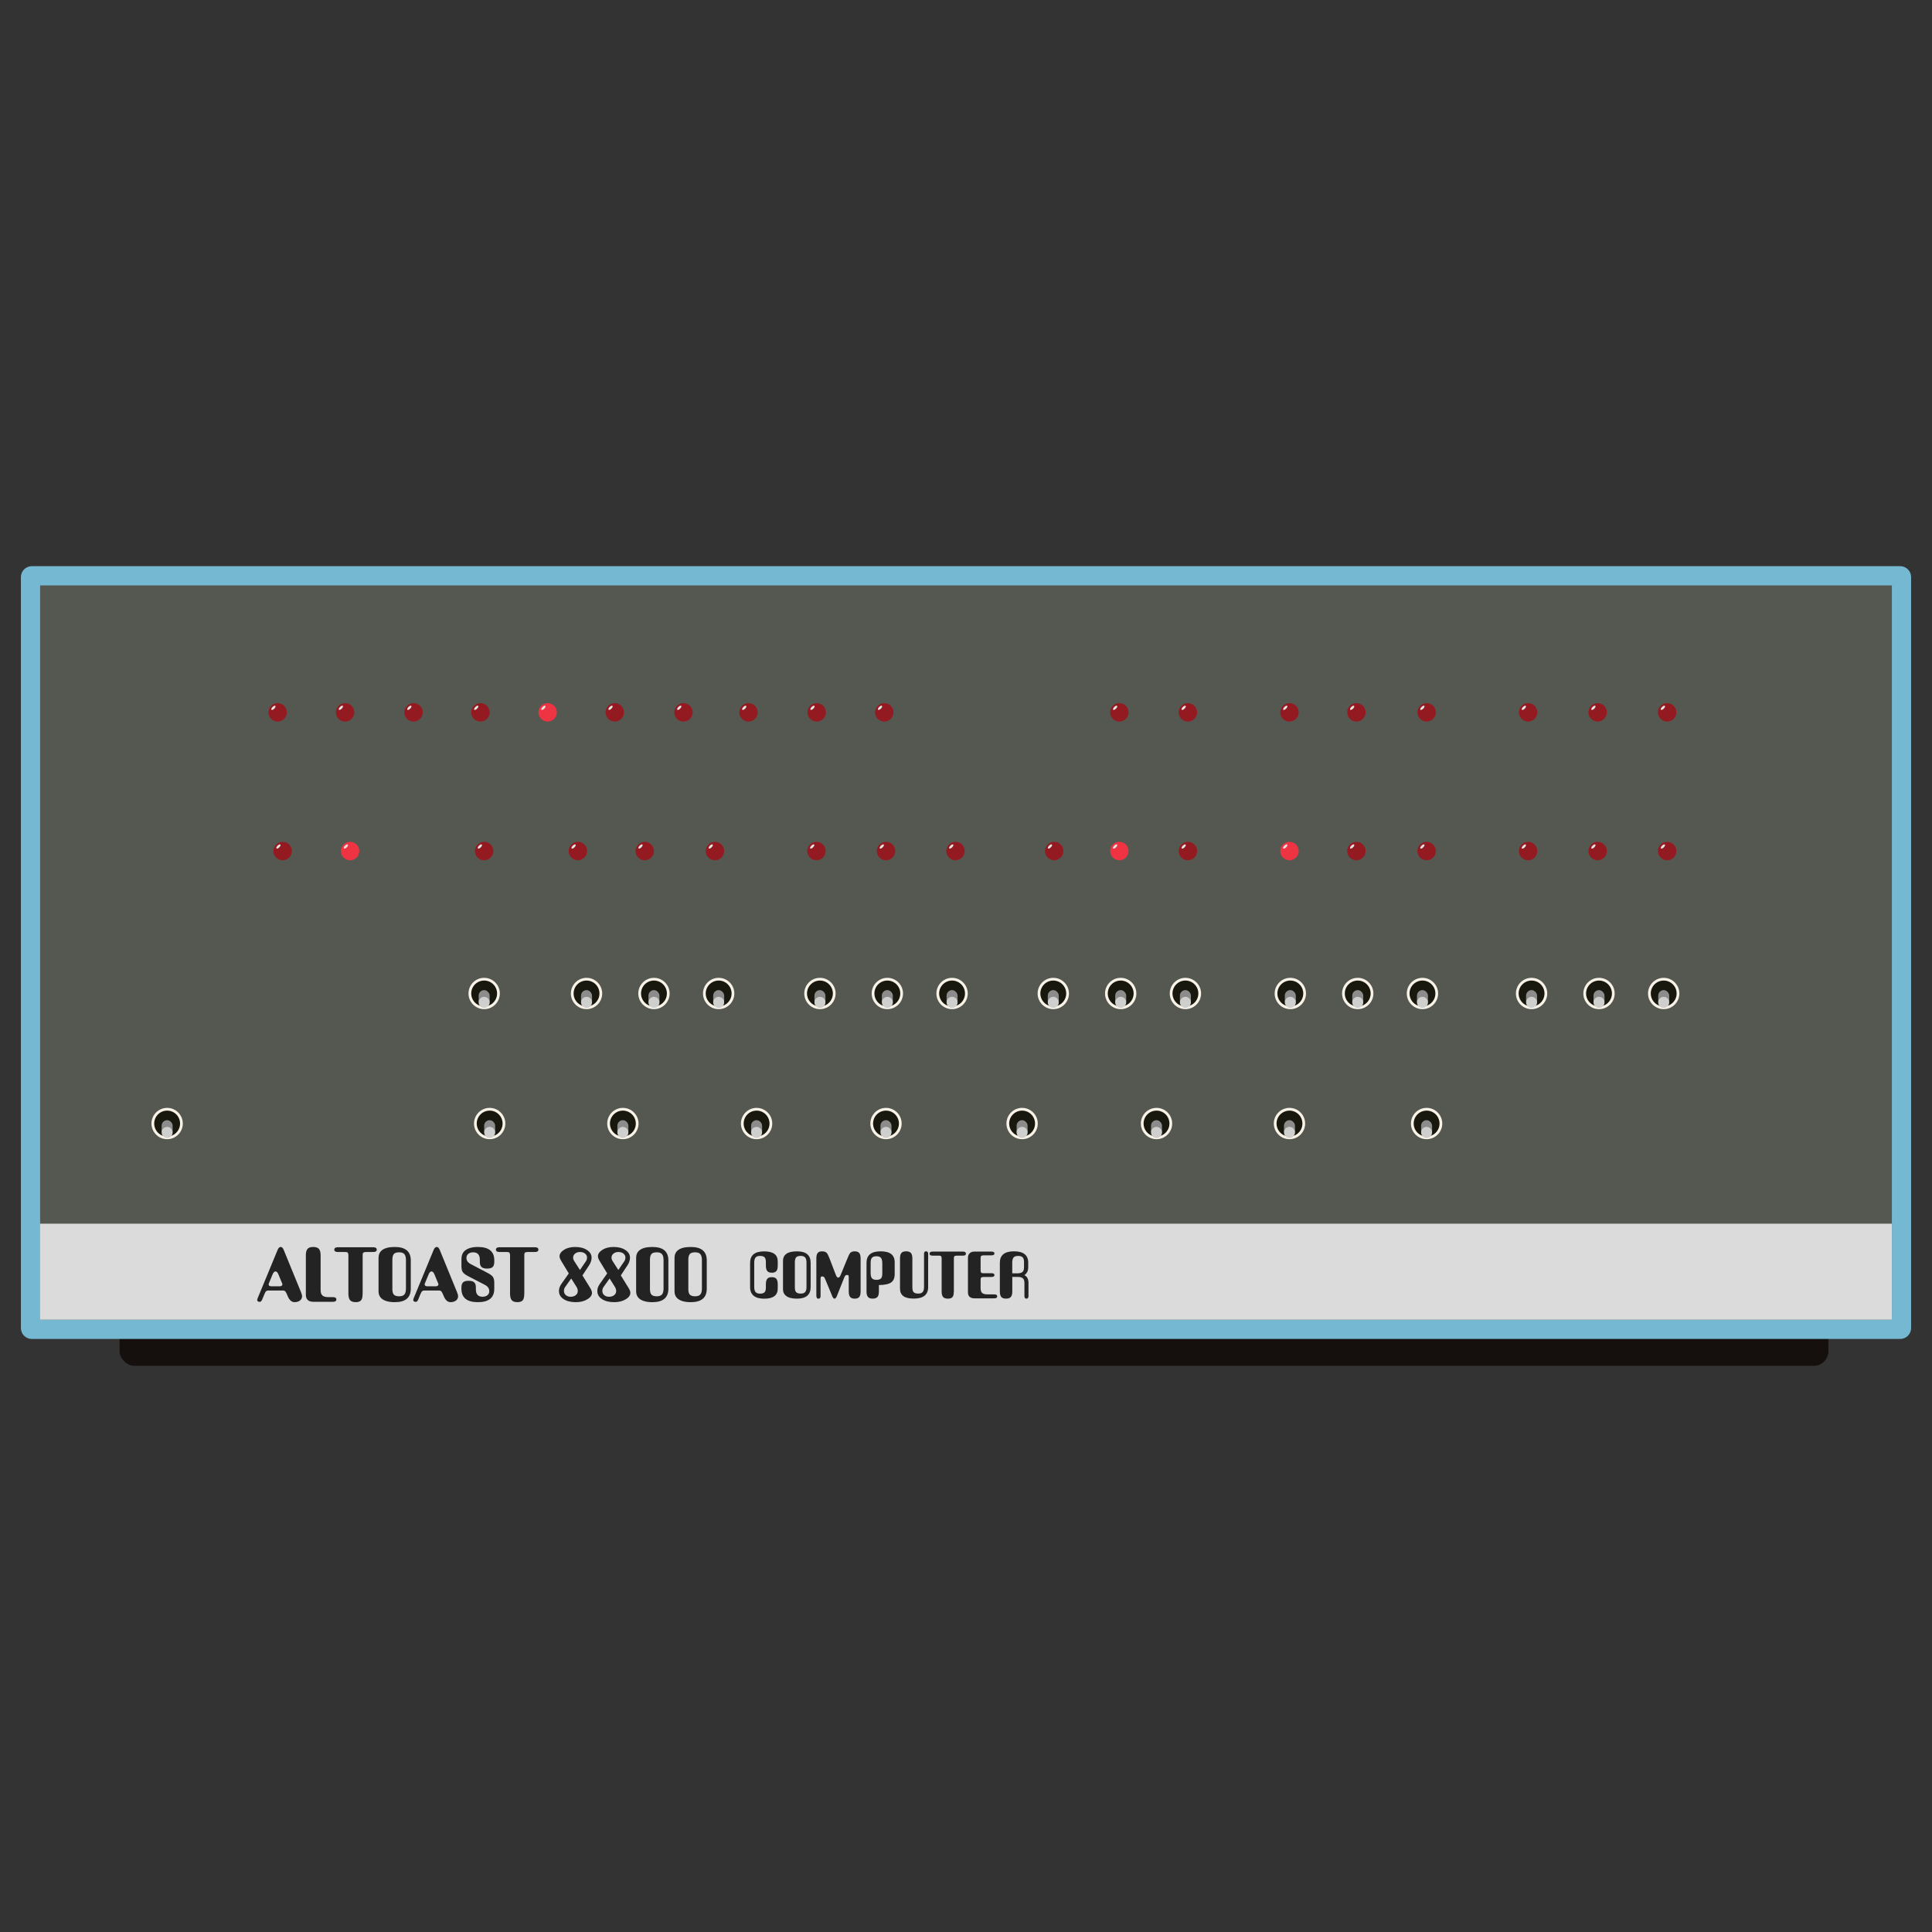 <?xml version="1.0" encoding="UTF-8"?>
<svg id="Layer_1" data-name="Layer 1" xmlns="http://www.w3.org/2000/svg" viewBox="0 0 1000 1000">
  <rect x="0" y="0" width="1000" height="1000" fill="#333333" stroke="none"/>
  <defs>
    <style>
      .cls-1 {
        fill: #555851;
      }

      .cls-2 {
        fill: #232323;
      }

      .cls-3 {
        fill: #15100d;
      }

      .cls-4 {
        fill: #f8f2e7;
      }

      .cls-5 {
        fill: #18180f;
      }

      .cls-6 {
        fill: #cfcfce;
      }

      .cls-7 {
        fill: #e5e5e5;
      }

      .cls-8 {
        fill: #75b8d1;
      }

      .cls-9 {
        fill: #8c8c8c;
      }

      .cls-10 {
        fill: #931a21;
      }

      .cls-11 {
        fill: #ee3342;
      }

      .cls-12 {
        fill: #dcdbdb;
      }
    </style>
  </defs>
  <rect class="cls-3" x="61.9" y="675.42" width="884.48" height="31.52" rx="7.56" ry="7.56"/>
  <g>
    <path class="cls-1" d="M16.47,298.03h967.06c.38,0,.68.3.68.68v388.68c0,.38-.3.68-.68.68H16.47c-.38,0-.68-.3-.68-.68v-388.68c0-.38.3-.68.68-.68Z"/>
    <path class="cls-8" d="M979.23,303.01v380.09H20.77v-380.09h958.47M983.53,293.05H16.47c-3.12,0-5.66,2.53-5.66,5.66v388.68c0,3.12,2.53,5.66,5.66,5.66h967.06c3.12,0,5.66-2.53,5.66-5.66v-388.68c0-3.12-2.53-5.66-5.66-5.66h0Z"/>
  </g>
  <rect class="cls-12" x="20.73" y="633.38" width="958.5" height="49.69"/>
  <g>
    <circle class="cls-10" cx="862.91" cy="368.71" r="4.77"/>
    <ellipse class="cls-7" cx="860.72" cy="366.36" rx="1.41" ry=".62" transform="translate(-6.96 715.93) rotate(-45)"/>
  </g>
  <g>
    <circle class="cls-10" cx="826.94" cy="368.71" r="4.77"/>
    <ellipse class="cls-7" cx="824.75" cy="366.36" rx="1.41" ry=".62" transform="translate(-17.49 690.49) rotate(-45)"/>
  </g>
  <g>
    <circle class="cls-10" cx="790.94" cy="368.71" r="4.77"/>
    <ellipse class="cls-7" cx="788.75" cy="366.36" rx="1.41" ry=".62" transform="translate(-28.04 665.04) rotate(-45)"/>
  </g>
  <g>
    <circle class="cls-10" cx="738.41" cy="368.71" r="4.77"/>
    <ellipse class="cls-7" cx="736.22" cy="366.36" rx="1.41" ry=".62" transform="translate(-43.42 627.89) rotate(-45)"/>
  </g>
  <g>
    <circle class="cls-10" cx="702.07" cy="368.71" r="4.77"/>
    <ellipse class="cls-7" cx="699.88" cy="366.36" rx="1.41" ry=".62" transform="translate(-54.07 602.2) rotate(-45)"/>
  </g>
  <g>
    <circle class="cls-10" cx="667.43" cy="368.71" r="4.77"/>
    <ellipse class="cls-7" cx="665.25" cy="366.36" rx="1.41" ry=".62" transform="translate(-64.21 577.71) rotate(-45)"/>
  </g>
  <g>
    <circle class="cls-10" cx="614.86" cy="368.71" r="4.77"/>
    <ellipse class="cls-7" cx="612.67" cy="366.36" rx="1.41" ry=".62" transform="translate(-79.61 540.53) rotate(-45)"/>
  </g>
  <g>
    <circle class="cls-10" cx="579.38" cy="368.71" r="4.77"/>
    <ellipse class="cls-7" cx="577.19" cy="366.36" rx="1.41" ry=".62" transform="translate(-90 515.44) rotate(-45)"/>
  </g>
  <g>
    <circle class="cls-10" cx="862.91" cy="440.5" r="4.77"/>
    <ellipse class="cls-7" cx="860.72" cy="438.15" rx="1.41" ry=".62" transform="translate(-57.72 736.96) rotate(-45)"/>
  </g>
  <g>
    <circle class="cls-10" cx="826.94" cy="440.5" r="4.77"/>
    <ellipse class="cls-7" cx="824.75" cy="438.15" rx="1.41" ry=".62" transform="translate(-68.26 711.52) rotate(-45)"/>
  </g>
  <g>
    <circle class="cls-10" cx="790.94" cy="440.5" r="4.77"/>
    <ellipse class="cls-7" cx="788.75" cy="438.15" rx="1.41" ry=".62" transform="translate(-78.8 686.07) rotate(-45)"/>
  </g>
  <g>
    <circle class="cls-10" cx="738.41" cy="440.5" r="4.77"/>
    <ellipse class="cls-7" cx="736.22" cy="438.15" rx="1.41" ry=".62" transform="translate(-94.19 648.92) rotate(-45)"/>
  </g>
  <g>
    <circle class="cls-10" cx="702.07" cy="440.5" r="4.77"/>
    <ellipse class="cls-7" cx="699.88" cy="438.15" rx="1.41" ry=".62" transform="translate(-104.83 623.22) rotate(-45)"/>
  </g>
  <circle class="cls-11" cx="667.43" cy="440.5" r="4.77"/>
  <ellipse class="cls-7" cx="665.25" cy="438.15" rx="1.41" ry=".62" transform="translate(-114.98 598.73) rotate(-45)"/>
  <g>
    <circle class="cls-10" cx="494.56" cy="440.5" r="4.77"/>
    <ellipse class="cls-7" cx="492.38" cy="438.15" rx="1.41" ry=".62" transform="translate(-165.61 476.5) rotate(-45)"/>
  </g>
  <g>
    <circle class="cls-10" cx="458.59" cy="440.5" r="4.77"/>
    <ellipse class="cls-7" cx="456.41" cy="438.15" rx="1.41" ry=".62" transform="translate(-176.14 451.06) rotate(-45)"/>
  </g>
  <g>
    <circle class="cls-10" cx="422.59" cy="440.5" r="4.77"/>
    <ellipse class="cls-7" cx="420.41" cy="438.15" rx="1.41" ry=".62" transform="translate(-186.69 425.6) rotate(-45)"/>
  </g>
  <g>
    <circle class="cls-10" cx="370.06" cy="440.5" r="4.77"/>
    <ellipse class="cls-7" cx="367.88" cy="438.15" rx="1.41" ry=".62" transform="translate(-202.07 388.46) rotate(-45)"/>
  </g>
  <g>
    <circle class="cls-10" cx="333.72" cy="440.5" r="4.77"/>
    <ellipse class="cls-7" cx="331.53" cy="438.15" rx="1.41" ry=".62" transform="translate(-212.72 362.76) rotate(-45)"/>
  </g>
  <g>
    <circle class="cls-10" cx="299.09" cy="440.5" r="4.77"/>
    <ellipse class="cls-7" cx="296.9" cy="438.15" rx="1.41" ry=".62" transform="translate(-222.86 338.27) rotate(-45)"/>
  </g>
  <g>
    <circle class="cls-10" cx="250.58" cy="440.5" r="4.77"/>
    <ellipse class="cls-7" cx="248.39" cy="438.15" rx="1.41" ry=".62" transform="translate(-237.07 303.97) rotate(-45)"/>
  </g>
  <circle class="cls-11" cx="181.2" cy="440.5" r="4.77"/>
  <ellipse class="cls-7" cx="179.02" cy="438.15" rx="1.41" ry=".62" transform="translate(-257.39 254.92) rotate(-45)"/>
  <g>
    <circle class="cls-10" cx="146.29" cy="440.5" r="4.77"/>
    <ellipse class="cls-7" cx="144.11" cy="438.15" rx="1.41" ry=".62" transform="translate(-267.61 230.23) rotate(-45)"/>
  </g>
  <g>
    <circle class="cls-10" cx="614.86" cy="440.5" r="4.77"/>
    <ellipse class="cls-7" cx="612.67" cy="438.15" rx="1.41" ry=".62" transform="translate(-130.37 561.56) rotate(-45)"/>
  </g>
  <circle class="cls-11" cx="579.38" cy="440.5" r="4.77"/>
  <ellipse class="cls-7" cx="577.19" cy="438.15" rx="1.41" ry=".62" transform="translate(-140.77 536.47) rotate(-45)"/>
  <g>
    <circle class="cls-10" cx="545.66" cy="440.5" r="4.77"/>
    <ellipse class="cls-7" cx="543.47" cy="438.15" rx="1.41" ry=".62" transform="translate(-150.64 512.62) rotate(-45)"/>
  </g>
  <g>
    <circle class="cls-10" cx="178.62" cy="368.71" r="4.77"/>
    <ellipse class="cls-7" cx="176.44" cy="366.36" rx="1.41" ry=".62" transform="translate(-207.38 232.06) rotate(-45)"/>
  </g>
  <g>
    <circle class="cls-10" cx="214.05" cy="368.71" r="4.77"/>
    <ellipse class="cls-7" cx="211.87" cy="366.36" rx="1.41" ry=".62" transform="translate(-197 257.12) rotate(-45)"/>
  </g>
  <g>
    <circle class="cls-10" cx="248.68" cy="368.71" r="4.77"/>
    <ellipse class="cls-7" cx="246.5" cy="366.36" rx="1.41" ry=".62" transform="translate(-186.86 281.61) rotate(-45)"/>
  </g>
  <circle class="cls-11" cx="283.46" cy="368.71" r="4.77"/>
  <ellipse class="cls-7" cx="281.27" cy="366.36" rx="1.41" ry=".62" transform="translate(-176.67 306.19) rotate(-45)"/>
  <g>
    <circle class="cls-10" cx="318.2" cy="368.71" r="4.77"/>
    <ellipse class="cls-7" cx="316.02" cy="366.36" rx="1.41" ry=".62" transform="translate(-166.5 330.76) rotate(-45)"/>
  </g>
  <g>
    <circle class="cls-10" cx="353.77" cy="368.71" r="4.77"/>
    <ellipse class="cls-7" cx="351.58" cy="366.36" rx="1.41" ry=".62" transform="translate(-156.08 355.91) rotate(-45)"/>
  </g>
  <g>
    <circle class="cls-10" cx="387.41" cy="368.71" r="4.77"/>
    <ellipse class="cls-7" cx="385.22" cy="366.36" rx="1.41" ry=".62" transform="translate(-146.23 379.7) rotate(-45)"/>
  </g>
  <g>
    <circle class="cls-10" cx="422.73" cy="368.71" r="4.77"/>
    <ellipse class="cls-7" cx="420.54" cy="366.36" rx="1.41" ry=".62" transform="translate(-135.88 404.67) rotate(-45)"/>
  </g>
  <g>
    <circle class="cls-10" cx="457.69" cy="368.71" r="4.77"/>
    <ellipse class="cls-7" cx="455.5" cy="366.36" rx="1.41" ry=".62" transform="translate(-125.64 429.39) rotate(-45)"/>
  </g>
  <g>
    <circle class="cls-10" cx="143.71" cy="368.71" r="4.77"/>
    <ellipse class="cls-7" cx="141.52" cy="366.36" rx="1.41" ry=".62" transform="translate(-217.6 207.38) rotate(-45)"/>
  </g>
  <g>
    <path class="cls-2" d="M138.98,667.96c-.6,0-1.06.17-1.39.51-.21.26-.49.82-.85,1.67l-1.03,2.49c-.33.8-.75,1.21-1.25,1.21-.9,0-1.34-.36-1.34-1.09,0-.13.09-.42.27-.86l10.29-24.91c.42-1.04.95-1.56,1.61-1.56s1.15.52,1.57,1.56l8.86,21.64c.42,1.01.63,1.79.63,2.33,0,.91-.37,1.64-1.1,2.2-.73.56-1.66.84-2.8.84-1.52,0-2.73-1.1-3.62-3.31l-.22-.54c-.36-.86-.67-1.43-.94-1.73-.27-.3-.7-.45-1.3-.45h-7.38ZM140.45,665.79h4.3c.95,0,1.43-.38,1.43-1.13,0-.03-.13-.36-.4-1.01l-1.66-4.01c-.42-1.04-.93-1.56-1.52-1.56s-1.1.52-1.52,1.56l-1.66,4.01c-.27.65-.4.99-.4,1.01,0,.75.48,1.13,1.43,1.13Z"/>
    <path class="cls-2" d="M158.3,649.75c0-1.5.28-2.6.85-3.29.57-.69,1.55-1.03,2.95-1.03s2.43.34,3,1.03c.57.69.85,1.78.85,3.29v17.94c0,1.35.31,2.3.94,2.86.63.56,1.66.84,3.09.84h2.33c1.19,0,1.79.4,1.79,1.21s-.6,1.21-1.79,1.21h-10.02c-2.66,0-3.98-1.22-3.98-3.66v-20.4Z"/>
    <path class="cls-2" d="M180.32,649.75c0-.91-.22-1.44-.67-1.6-.27-.08-.7-.12-1.3-.12h-3.53c-1.19,0-1.79-.4-1.79-1.21s.6-1.25,1.79-1.25h18.39c1.19,0,1.79.42,1.79,1.25s-.6,1.21-1.79,1.21h-3.53c-1.01,0-1.61.18-1.79.54-.12.23-.18.62-.18,1.17v19.97c-.03.05-.04.09-.04.12,0,1.48-.24,2.52-.71,3.11-.53.7-1.48,1.05-2.85,1.05s-2.37-.35-2.94-1.05c-.56-.7-.84-1.8-.84-3.31v-19.89Z"/>
    <path class="cls-2" d="M195.93,651.11c0-1.69.57-3,1.7-3.93,1.4-1.17,3.64-1.75,6.71-1.75,5.52,0,8.28,2.31,8.28,6.93v14.67c0,4.65-2.76,6.97-8.28,6.97-3.01,0-5.25-.6-6.71-1.79-1.13-.93-1.7-2.23-1.7-3.89v-17.2ZM210.12,666.95v-14.75c0-1.4-.27-2.42-.81-3.06-.54-.64-1.45-.95-2.73-.95s-2.26.31-2.75.92c-.49.61-.74,1.56-.74,2.86v15.22c0,1.3.22,2.23.67,2.8.54.65,1.48.97,2.82.97s2.19-.32,2.73-.95c.54-.64.81-1.65.81-3.06Z"/>
    <path class="cls-2" d="M219.74,667.96c-.6,0-1.06.17-1.39.51-.21.26-.49.82-.85,1.67l-1.03,2.49c-.33.8-.75,1.21-1.25,1.21-.9,0-1.34-.36-1.34-1.09,0-.13.09-.42.27-.86l10.29-24.91c.42-1.04.95-1.56,1.61-1.56s1.15.52,1.57,1.56l8.86,21.64c.42,1.01.63,1.79.63,2.33,0,.91-.37,1.64-1.1,2.2-.73.56-1.66.84-2.8.84-1.52,0-2.73-1.1-3.62-3.31l-.22-.54c-.36-.86-.67-1.43-.94-1.73-.27-.3-.7-.45-1.3-.45h-7.38ZM221.21,665.79h4.3c.95,0,1.43-.38,1.43-1.13,0-.03-.13-.36-.4-1.01l-1.66-4.01c-.42-1.04-.93-1.56-1.52-1.56s-1.1.52-1.52,1.56l-1.66,4.01c-.27.65-.4.99-.4,1.01,0,.75.48,1.13,1.43,1.13Z"/>
    <path class="cls-2" d="M255.84,652.36v.78c0,1.22-.28,2.1-.83,2.65-.55.54-1.51.82-2.89.82s-2.34-.27-2.91-.82c-.57-.54-.85-1.43-.85-2.65v-1.09c0-2.57-1.15-3.85-3.45-3.85-1.04,0-1.89.27-2.53.8-.64.53-.96,1.24-.96,2.12,0,1.35.78,2.43,2.33,3.23l8.77,4.59c1.34.7,2.23,1.4,2.66,2.08.43.69.65,1.63.65,2.82v3.27c0,4.59-2.83,6.89-8.5,6.89s-8.5-2.32-8.5-6.97v-.62c0-1.22.28-2.1.83-2.65.55-.54,1.51-.82,2.89-.82s2.34.27,2.91.82c.57.54.85,1.43.85,2.65v.93c0,2.57,1.15,3.85,3.45,3.85,1.04,0,1.89-.26,2.53-.78.64-.52.96-1.22.96-2.1,0-1.4-.76-2.49-2.28-3.27l-8.77-4.55c-1.52-.78-2.49-1.6-2.91-2.45-.3-.6-.45-1.62-.45-3.07v-3.15c0-1.97.58-3.45,1.75-4.44,1.52-1.3,3.77-1.95,6.76-1.95,5.67,0,8.5,2.31,8.5,6.93Z"/>
    <path class="cls-2" d="M263.99,649.75c0-.91-.22-1.44-.67-1.6-.27-.08-.7-.12-1.3-.12h-3.53c-1.19,0-1.79-.4-1.79-1.21s.6-1.25,1.79-1.25h18.39c1.19,0,1.79.42,1.79,1.25s-.6,1.21-1.79,1.21h-3.53c-1.01,0-1.61.18-1.79.54-.12.23-.18.62-.18,1.17v19.97c-.03.05-.04.09-.04.12,0,1.48-.24,2.52-.71,3.11-.53.7-1.48,1.05-2.85,1.05s-2.37-.35-2.94-1.05c-.56-.7-.84-1.8-.84-3.31v-19.89Z"/>
    <path class="cls-2" d="M294.41,659.13l-3.89-6.42c-.6-.99-.9-1.8-.9-2.45,0-1.25.77-2.36,2.3-3.35,1.54-.99,3.47-1.48,5.79-1.48,2.54,0,4.61.54,6.22,1.64,1.52,1.04,2.28,2.32,2.28,3.85,0,1.35-.42,2.66-1.25,3.93l-3.49,5.29,4.03,6.54c.6.96.9,1.79.9,2.49,0,1.25-.76,2.33-2.28,3.27-1.64,1.04-3.65,1.56-6.04,1.56-2.66,0-4.78-.53-6.38-1.6-1.6-1.06-2.39-2.45-2.39-4.17,0-1.25.42-2.46,1.25-3.66l3.85-5.45ZM295.66,661.74l-3.18,4.48c-.39.54-.58,1.21-.58,1.98,0,.86.32,1.57.96,2.14.64.57,1.48.86,2.53.86s1.95-.28,2.64-.84c.69-.56,1.03-1.27,1.03-2.12,0-.73-.21-1.43-.63-2.1l-2.77-4.4ZM300.18,657.34l3.04-4.44c.42-.6.63-1.26.63-1.99,0-.83-.34-1.52-1.03-2.06-.69-.54-1.57-.82-2.64-.82-1.01,0-1.86.28-2.53.84-.67.56-1.01,1.25-1.01,2.08,0,.6.21,1.22.63,1.87l2.91,4.52Z"/>
    <path class="cls-2" d="M314.28,659.13l-3.89-6.42c-.6-.99-.9-1.8-.9-2.45,0-1.25.77-2.36,2.3-3.35,1.54-.99,3.47-1.48,5.79-1.48,2.54,0,4.61.54,6.22,1.64,1.52,1.04,2.28,2.32,2.28,3.85,0,1.35-.42,2.66-1.25,3.93l-3.49,5.29,4.03,6.54c.6.96.9,1.79.9,2.49,0,1.25-.76,2.33-2.28,3.27-1.64,1.04-3.65,1.56-6.04,1.56-2.66,0-4.78-.53-6.38-1.6-1.6-1.06-2.39-2.45-2.39-4.17,0-1.25.42-2.46,1.25-3.66l3.85-5.45ZM315.53,661.74l-3.18,4.48c-.39.54-.58,1.21-.58,1.98,0,.86.32,1.57.96,2.14.64.57,1.48.86,2.53.86s1.95-.28,2.64-.84c.69-.56,1.03-1.27,1.03-2.12,0-.73-.21-1.43-.63-2.1l-2.77-4.4ZM320.05,657.34l3.04-4.44c.42-.6.63-1.26.63-1.99,0-.83-.34-1.52-1.03-2.06-.69-.54-1.57-.82-2.64-.82-1.01,0-1.86.28-2.53.84-.67.56-1.01,1.25-1.01,2.08,0,.6.21,1.22.63,1.87l2.91,4.52Z"/>
    <path class="cls-2" d="M329.26,651.11c0-1.69.57-3,1.7-3.93,1.4-1.17,3.64-1.75,6.71-1.75,5.52,0,8.28,2.31,8.28,6.93v14.67c0,4.65-2.76,6.97-8.28,6.97-3.01,0-5.25-.6-6.71-1.79-1.13-.93-1.7-2.23-1.7-3.89v-17.2ZM343.45,666.95v-14.75c0-1.4-.27-2.42-.81-3.06-.54-.64-1.45-.95-2.73-.95s-2.26.31-2.75.92c-.49.61-.74,1.56-.74,2.86v15.22c0,1.3.22,2.23.67,2.8.54.65,1.48.97,2.82.97s2.19-.32,2.73-.95c.54-.64.81-1.65.81-3.06Z"/>
    <path class="cls-2" d="M349.13,651.11c0-1.69.57-3,1.7-3.93,1.4-1.17,3.64-1.75,6.71-1.75,5.52,0,8.28,2.31,8.28,6.93v14.67c0,4.65-2.76,6.97-8.28,6.97-3.01,0-5.25-.6-6.71-1.79-1.13-.93-1.7-2.23-1.7-3.89v-17.2ZM363.31,666.95v-14.75c0-1.4-.27-2.42-.81-3.06-.54-.64-1.45-.95-2.73-.95s-2.26.31-2.75.92c-.49.61-.74,1.56-.74,2.86v15.22c0,1.3.22,2.23.67,2.8.54.65,1.48.97,2.82.97s2.19-.32,2.73-.95c.54-.64.81-1.65.81-3.06Z"/>
  </g>
  <g>
    <path class="cls-2" d="M402.56,652.93v2.1c0,1.31-.22,2.25-.65,2.8-.49.62-1.29.93-2.42.93s-1.92-.31-2.38-.93c-.46-.56-.69-1.49-.69-2.8v-1.74c0-1.11-.19-1.91-.57-2.4-.46-.56-1.27-.83-2.44-.83-1.09,0-1.87.27-2.33.82-.46.55-.69,1.42-.69,2.62v12.65c0,1.2.23,2.07.69,2.62.46.54,1.23.82,2.33.82,1.17,0,1.98-.28,2.44-.83.38-.49.57-1.29.57-2.4v-1.6c0-1.29.23-2.23.69-2.82.46-.59,1.25-.88,2.38-.88s1.92.29,2.38.88c.46.59.69,1.53.69,2.82v2.2c0,3.49-2.34,5.24-7.02,5.24s-7.29-1.99-7.29-5.97v-12.58c0-3.96,2.42-5.94,7.25-5.94s7.06,1.75,7.06,5.24Z"/>
    <path class="cls-2" d="M405.28,652.56c0-1.45.49-2.57,1.46-3.37,1.2-1,3.12-1.5,5.75-1.5,4.73,0,7.1,1.98,7.1,5.94v12.58c0,3.98-2.37,5.97-7.1,5.97-2.58,0-4.5-.51-5.75-1.54-.97-.8-1.46-1.91-1.46-3.34v-14.75ZM417.44,666.14v-12.65c0-1.2-.23-2.07-.69-2.62-.46-.54-1.24-.82-2.34-.82s-1.94.26-2.36.78c-.42.52-.63,1.34-.63,2.45v13.05c0,1.11.19,1.91.58,2.4.46.56,1.27.83,2.42.83s1.88-.27,2.34-.82.69-1.42.69-2.62Z"/>
    <path class="cls-2" d="M422.54,670.81v-19.42c0-1.29.22-2.23.67-2.82.45-.59,1.23-.88,2.36-.88s1.88.3,2.42.9c.36.42.82,1.36,1.38,2.8l3.3,8.61c.33.87.73,1.3,1.19,1.3s.87-.43,1.23-1.3l3.53-8.61c.61-1.51,1.06-2.44,1.34-2.77.51-.62,1.32-.93,2.42-.93s1.92.29,2.38.88c.46.59.69,1.53.69,2.82v17.05c0,1.29-.22,2.24-.67,2.84s-1.25.9-2.4.9-1.92-.31-2.38-.93c-.46-.56-.69-1.49-.69-2.8v-7.27c0-.47-.05-.79-.15-.98-.1-.19-.37-.28-.8-.28-.41,0-.73.17-.96.5-.13.18-.33.61-.61,1.3l-3.63,9.14c-.36.89-.77,1.33-1.22,1.33-.43,0-.83-.45-1.19-1.33l-3.48-8.41c-.28-.67-.48-1.1-.61-1.3-.25-.31-.59-.47-.99-.47-.43,0-.7.09-.8.27-.1.18-.15.5-.15.97v8.91c0,.91-.37,1.37-1.09,1.37s-1.05-.46-1.05-1.37Z"/>
    <path class="cls-2" d="M454.91,668.44c0,1.31-.23,2.25-.69,2.8-.49.62-1.32.93-2.49.93s-2.01-.3-2.49-.9c-.49-.6-.73-1.54-.73-2.84v-14.81c0-3.96,2.43-5.94,7.29-5.94s7.29,1.88,7.29,5.64v6.17c0,2.02-.62,3.46-1.86,4.32-1.24.86-3.34,1.3-6.31,1.32v3.3ZM450.65,659.04c0,1.2.22,2.07.67,2.6.45.53,1.22.8,2.32.8,1.18,0,1.99-.28,2.45-.83.38-.47.58-1.26.58-2.37v-5.34c0-1.29-.22-2.22-.67-2.8-.45-.58-1.23-.87-2.36-.87s-1.96.3-2.42.9c-.38.51-.58,1.37-.58,2.57v5.34Z"/>
    <path class="cls-2" d="M465.84,651.39c0-1.31.24-2.26.71-2.84.47-.58,1.3-.87,2.47-.87s2.01.29,2.49.88c.49.59.73,1.53.73,2.82v14.95c0,1.11.19,1.91.58,2.4.46.56,1.27.83,2.42.83s1.88-.27,2.34-.82c.46-.54.69-1.42.69-2.62v-17.12c0-.89.36-1.33,1.07-1.33s1.07.45,1.07,1.33v17.18c0,3.98-2.48,5.97-7.44,5.97s-7.13-1.75-7.13-5.24v-15.55Z"/>
    <path class="cls-2" d="M487.39,651.39c0-.78-.19-1.23-.58-1.37-.23-.07-.6-.1-1.11-.1h-3.03c-1.02,0-1.53-.34-1.53-1.03s.51-1.07,1.53-1.07h15.76c1.02,0,1.53.36,1.53,1.07s-.51,1.03-1.53,1.03h-3.03c-.87,0-1.38.16-1.53.47-.1.2-.15.53-.15,1v17.12s-.04.08-.04.1c0,1.27-.2,2.16-.61,2.67-.46.6-1.27.9-2.44.9s-2.03-.3-2.52-.9c-.48-.6-.72-1.54-.72-2.84v-17.05Z"/>
    <path class="cls-2" d="M504.42,672.01c-2.28,0-3.41-1.04-3.41-3.14v-17.88c0-1,.31-1.78.92-2.34.61-.56,1.44-.83,2.49-.83h8.74c1.05,0,1.57.32,1.57.97s-.52.97-1.57.97h-3.91c-.97,0-1.51.23-1.61.7-.05.18-.08.43-.08.77v6.31c0,.78.19,1.23.58,1.37.23.07.6.1,1.11.1h3.91c1.05,0,1.57.32,1.57.97s-.52.97-1.57.97h-3.91c-.97,0-1.51.23-1.61.7-.05.18-.08.43-.08.77v4.37c0,1.16.27,1.97.81,2.45.54.48,1.42.72,2.65.72h3.6c1.02,0,1.53.34,1.53,1.03s-.51,1.03-1.53,1.03h-10.2Z"/>
    <path class="cls-2" d="M530.19,660c1.43.67,2.15,2.02,2.15,4.07v6.74c0,.91-.35,1.37-1.05,1.37s-1.05-.46-1.05-1.37v-6.74c0-1.16-.28-1.97-.83-2.44-.56-.47-1.44-.7-2.65-.7h-2.8v7.51c0,1.31-.23,2.25-.7,2.8-.49.62-1.33.93-2.52.93s-2.02-.3-2.5-.9c-.48-.6-.72-1.54-.72-2.84v-14.81c0-3.96,2.44-5.94,7.33-5.94s7.36,1.98,7.36,5.94v2.3c0,1.85-.67,3.2-1.99,4.07ZM523.94,659.07h2.61c1.25,0,2.15-.23,2.68-.7.54-.47.8-1.28.8-2.44v-2.64c0-1.11-.2-1.91-.61-2.4-.49-.56-1.3-.83-2.45-.83s-1.91.27-2.36.82c-.45.55-.67,1.42-.67,2.62v5.57Z"/>
  </g>
  <g>
    <g>
      <path class="cls-5" d="M86.51,588.94c-4.08,0-7.4-3.32-7.4-7.4s3.32-7.4,7.4-7.4,7.4,3.32,7.4,7.4-3.32,7.4-7.4,7.4Z"/>
      <path class="cls-4" d="M86.51,574.85c3.7,0,6.69,3,6.69,6.69s-3,6.69-6.69,6.69-6.69-3-6.69-6.69,3-6.69,6.69-6.69M86.51,573.43c-4.47,0-8.11,3.64-8.11,8.11s3.64,8.11,8.11,8.11,8.11-3.64,8.11-8.11-3.64-8.11-8.11-8.11h0Z"/>
    </g>
    <rect class="cls-9" x="83.66" y="579.8" width="5.7" height="8.33" rx="2.85" ry="2.85"/>
    <circle class="cls-6" cx="86.51" cy="586.13" r="2.85"/>
  </g>
  <g>
    <g>
      <path class="cls-5" d="M253.45,588.94c-4.08,0-7.4-3.32-7.4-7.4s3.32-7.4,7.4-7.4,7.4,3.32,7.4,7.4-3.32,7.4-7.4,7.4Z"/>
      <path class="cls-4" d="M253.45,574.85c3.7,0,6.69,3,6.69,6.69s-3,6.69-6.69,6.69-6.69-3-6.69-6.69,3-6.69,6.69-6.69M253.45,573.43c-4.47,0-8.11,3.64-8.11,8.11s3.64,8.11,8.11,8.11,8.11-3.64,8.11-8.11-3.64-8.11-8.11-8.11h0Z"/>
    </g>
    <rect class="cls-9" x="250.6" y="579.8" width="5.7" height="8.33" rx="2.85" ry="2.85"/>
    <circle class="cls-6" cx="253.45" cy="586.13" r="2.85"/>
  </g>
  <g>
    <g>
      <path class="cls-5" d="M250.6,521.62c-4.08,0-7.4-3.32-7.4-7.4s3.32-7.4,7.4-7.4,7.4,3.32,7.4,7.4-3.32,7.4-7.4,7.4Z"/>
      <path class="cls-4" d="M250.6,507.53c3.7,0,6.69,3,6.69,6.69s-3,6.69-6.69,6.69-6.69-3-6.69-6.69,3-6.69,6.69-6.69M250.6,506.12c-4.47,0-8.11,3.64-8.11,8.11s3.64,8.11,8.11,8.11,8.11-3.64,8.11-8.11-3.64-8.11-8.11-8.11h0Z"/>
    </g>
    <rect class="cls-9" x="247.76" y="512.48" width="5.7" height="8.33" rx="2.85" ry="2.85"/>
    <circle class="cls-6" cx="250.6" cy="518.81" r="2.85"/>
  </g>
  <g>
    <g>
      <path class="cls-5" d="M303.59,521.62c-4.08,0-7.4-3.32-7.4-7.4s3.32-7.4,7.4-7.4,7.4,3.32,7.4,7.4-3.32,7.4-7.4,7.4Z"/>
      <path class="cls-4" d="M303.59,507.53c3.7,0,6.69,3,6.69,6.69s-3,6.69-6.69,6.69-6.69-3-6.69-6.69,3-6.69,6.69-6.69M303.59,506.12c-4.47,0-8.11,3.64-8.11,8.11s3.64,8.11,8.11,8.11,8.11-3.64,8.11-8.11-3.64-8.11-8.11-8.11h0Z"/>
    </g>
    <rect class="cls-9" x="300.74" y="512.48" width="5.7" height="8.33" rx="2.85" ry="2.85"/>
    <circle class="cls-6" cx="303.59" cy="518.81" r="2.85"/>
  </g>
  <g>
    <g>
      <path class="cls-5" d="M338.49,521.62c-4.08,0-7.4-3.32-7.4-7.4s3.32-7.4,7.4-7.4,7.4,3.32,7.4,7.4-3.32,7.4-7.4,7.4Z"/>
      <path class="cls-4" d="M338.49,507.53c3.7,0,6.69,3,6.69,6.69s-3,6.69-6.69,6.69-6.69-3-6.69-6.69,3-6.69,6.69-6.69M338.49,506.12c-4.47,0-8.11,3.64-8.11,8.11s3.64,8.11,8.11,8.11,8.11-3.64,8.11-8.11-3.64-8.11-8.11-8.11h0Z"/>
    </g>
    <rect class="cls-9" x="335.64" y="512.48" width="5.7" height="8.33" rx="2.85" ry="2.85"/>
    <circle class="cls-6" cx="338.49" cy="518.81" r="2.85"/>
  </g>
  <g>
    <g>
      <path class="cls-5" d="M371.98,521.62c-4.08,0-7.4-3.32-7.4-7.4s3.32-7.4,7.4-7.4,7.4,3.32,7.4,7.4-3.32,7.4-7.4,7.4Z"/>
      <path class="cls-4" d="M371.98,507.53c3.7,0,6.69,3,6.69,6.69s-3,6.69-6.69,6.69-6.69-3-6.69-6.69,3-6.69,6.69-6.69M371.98,506.12c-4.47,0-8.11,3.64-8.11,8.11s3.64,8.11,8.11,8.11,8.11-3.64,8.11-8.11-3.64-8.11-8.11-8.11h0Z"/>
    </g>
    <rect class="cls-9" x="369.14" y="512.48" width="5.7" height="8.33" rx="2.85" ry="2.85"/>
    <circle class="cls-6" cx="371.98" cy="518.81" r="2.85"/>
  </g>
  <g>
    <g>
      <path class="cls-5" d="M424.4,521.62c-4.08,0-7.4-3.32-7.4-7.4s3.32-7.4,7.4-7.4,7.4,3.32,7.4,7.4-3.32,7.4-7.4,7.4Z"/>
      <path class="cls-4" d="M424.4,507.53c3.7,0,6.69,3,6.69,6.69s-3,6.69-6.69,6.69-6.69-3-6.69-6.69,3-6.69,6.69-6.69M424.4,506.12c-4.47,0-8.11,3.64-8.11,8.11s3.64,8.11,8.11,8.11,8.11-3.64,8.11-8.11-3.64-8.11-8.11-8.11h0Z"/>
    </g>
    <rect class="cls-9" x="421.55" y="512.48" width="5.7" height="8.33" rx="2.85" ry="2.85"/>
    <circle class="cls-6" cx="424.4" cy="518.81" r="2.85"/>
  </g>
  <g>
    <g>
      <path class="cls-5" d="M459.29,521.62c-4.08,0-7.4-3.32-7.4-7.4s3.32-7.4,7.4-7.4,7.4,3.32,7.4,7.4-3.32,7.4-7.4,7.4Z"/>
      <path class="cls-4" d="M459.29,507.53c3.7,0,6.69,3,6.69,6.69s-3,6.69-6.69,6.69-6.69-3-6.69-6.69,3-6.69,6.69-6.69M459.29,506.12c-4.47,0-8.11,3.64-8.11,8.11s3.64,8.11,8.11,8.11,8.11-3.64,8.11-8.11-3.64-8.11-8.11-8.11h0Z"/>
    </g>
    <rect class="cls-9" x="456.44" y="512.48" width="5.7" height="8.33" rx="2.85" ry="2.85"/>
    <circle class="cls-6" cx="459.29" cy="518.81" r="2.85"/>
  </g>
  <g>
    <g>
      <path class="cls-5" d="M492.79,521.62c-4.08,0-7.4-3.32-7.4-7.4s3.32-7.4,7.4-7.4,7.4,3.32,7.4,7.4-3.32,7.4-7.4,7.4Z"/>
      <path class="cls-4" d="M492.79,507.53c3.7,0,6.69,3,6.69,6.69s-3,6.69-6.69,6.69-6.69-3-6.69-6.69,3-6.69,6.69-6.69M492.79,506.12c-4.47,0-8.11,3.64-8.11,8.11s3.64,8.11,8.11,8.11,8.11-3.64,8.11-8.11-3.64-8.11-8.11-8.11h0Z"/>
    </g>
    <rect class="cls-9" x="489.94" y="512.48" width="5.7" height="8.33" rx="2.85" ry="2.85"/>
    <circle class="cls-6" cx="492.79" cy="518.81" r="2.85"/>
  </g>
  <g>
    <g>
      <circle class="cls-5" cx="545.18" cy="514.22" r="7.4"/>
      <path class="cls-4" d="M545.18,507.53c3.7,0,6.69,3,6.69,6.69s-3,6.69-6.69,6.69-6.69-3-6.69-6.69,3-6.69,6.69-6.69M545.18,506.12c-4.47,0-8.11,3.64-8.11,8.11s3.64,8.11,8.11,8.11,8.11-3.64,8.11-8.11-3.64-8.11-8.11-8.11h0Z"/>
    </g>
    <rect class="cls-9" x="542.33" y="512.48" width="5.7" height="8.33" rx="2.85" ry="2.85"/>
    <circle class="cls-6" cx="545.18" cy="518.81" r="2.85"/>
  </g>
  <g>
    <g>
      <circle class="cls-5" cx="580.07" cy="514.22" r="7.4"/>
      <path class="cls-4" d="M580.07,507.53c3.7,0,6.69,3,6.69,6.69s-3,6.69-6.69,6.69-6.69-3-6.69-6.69,3-6.69,6.69-6.69M580.07,506.12c-4.47,0-8.11,3.64-8.11,8.11s3.64,8.11,8.11,8.11,8.11-3.64,8.11-8.11-3.64-8.11-8.11-8.11h0Z"/>
    </g>
    <rect class="cls-9" x="577.23" y="512.48" width="5.7" height="8.33" rx="2.85" ry="2.85"/>
    <circle class="cls-6" cx="580.07" cy="518.81" r="2.85"/>
  </g>
  <g>
    <g>
      <circle class="cls-5" cx="613.57" cy="514.22" r="7.4"/>
      <path class="cls-4" d="M613.57,507.53c3.7,0,6.69,3,6.69,6.69s-3,6.69-6.69,6.69-6.69-3-6.69-6.69,3-6.69,6.69-6.69M613.57,506.12c-4.47,0-8.11,3.64-8.11,8.11s3.64,8.11,8.11,8.11,8.11-3.64,8.11-8.11-3.64-8.11-8.11-8.11h0Z"/>
    </g>
    <rect class="cls-9" x="610.72" y="512.48" width="5.7" height="8.33" rx="2.85" ry="2.85"/>
    <circle class="cls-6" cx="613.57" cy="518.81" r="2.85"/>
  </g>
  <g>
    <g>
      <path class="cls-5" d="M667.87,521.62c-4.08,0-7.4-3.32-7.4-7.4s3.32-7.4,7.4-7.4,7.4,3.32,7.4,7.4-3.32,7.4-7.4,7.4Z"/>
      <path class="cls-4" d="M667.87,507.53c3.7,0,6.69,3,6.69,6.69s-3,6.69-6.69,6.69-6.69-3-6.69-6.69,3-6.69,6.69-6.69M667.87,506.12c-4.47,0-8.11,3.64-8.11,8.11s3.64,8.11,8.11,8.11,8.11-3.64,8.11-8.11-3.64-8.11-8.11-8.11h0Z"/>
    </g>
    <rect class="cls-9" x="665.02" y="512.48" width="5.7" height="8.33" rx="2.85" ry="2.85"/>
    <circle class="cls-6" cx="667.87" cy="518.81" r="2.85"/>
  </g>
  <g>
    <g>
      <path class="cls-5" d="M702.76,521.62c-4.08,0-7.4-3.32-7.4-7.4s3.32-7.4,7.4-7.4,7.4,3.32,7.4,7.4-3.32,7.4-7.4,7.4Z"/>
      <path class="cls-4" d="M702.76,507.53c3.7,0,6.69,3,6.69,6.69s-3,6.69-6.69,6.69-6.69-3-6.69-6.69,3-6.69,6.69-6.69M702.76,506.12c-4.47,0-8.11,3.64-8.11,8.11s3.64,8.11,8.11,8.11,8.11-3.64,8.11-8.11-3.64-8.11-8.11-8.11h0Z"/>
    </g>
    <rect class="cls-9" x="699.92" y="512.48" width="5.7" height="8.33" rx="2.85" ry="2.85"/>
    <circle class="cls-6" cx="702.76" cy="518.81" r="2.85"/>
  </g>
  <g>
    <g>
      <path class="cls-5" d="M736.26,521.62c-4.08,0-7.4-3.32-7.4-7.4s3.32-7.4,7.4-7.4,7.4,3.32,7.4,7.4-3.32,7.4-7.4,7.4Z"/>
      <path class="cls-4" d="M736.26,507.53c3.7,0,6.69,3,6.69,6.69s-3,6.69-6.69,6.69-6.69-3-6.69-6.69,3-6.69,6.69-6.69M736.26,506.12c-4.47,0-8.11,3.64-8.11,8.11s3.64,8.11,8.11,8.11,8.11-3.64,8.11-8.11-3.64-8.11-8.11-8.11h0Z"/>
    </g>
    <rect class="cls-9" x="733.41" y="512.48" width="5.7" height="8.33" rx="2.85" ry="2.85"/>
    <circle class="cls-6" cx="736.26" cy="518.81" r="2.85"/>
  </g>
  <g>
    <g>
      <path class="cls-5" d="M792.74,521.62c-4.08,0-7.4-3.32-7.4-7.4s3.32-7.4,7.4-7.4,7.4,3.32,7.4,7.4-3.32,7.4-7.4,7.4Z"/>
      <path class="cls-4" d="M792.74,507.53c3.7,0,6.69,3,6.69,6.69s-3,6.69-6.69,6.69-6.69-3-6.69-6.69,3-6.69,6.69-6.69M792.74,506.12c-4.47,0-8.11,3.64-8.11,8.11s3.64,8.11,8.11,8.11,8.11-3.64,8.11-8.11-3.64-8.11-8.11-8.11h0Z"/>
    </g>
    <rect class="cls-9" x="789.89" y="512.48" width="5.7" height="8.33" rx="2.85" ry="2.85"/>
    <circle class="cls-6" cx="792.74" cy="518.81" r="2.85"/>
  </g>
  <g>
    <g>
      <path class="cls-5" d="M827.64,521.62c-4.08,0-7.4-3.32-7.4-7.4s3.32-7.4,7.4-7.4,7.4,3.32,7.4,7.4-3.32,7.4-7.4,7.4Z"/>
      <path class="cls-4" d="M827.64,507.53c3.7,0,6.69,3,6.69,6.69s-3,6.69-6.69,6.69-6.69-3-6.69-6.69,3-6.69,6.69-6.69M827.64,506.12c-4.47,0-8.11,3.64-8.11,8.11s3.64,8.11,8.11,8.11,8.11-3.64,8.11-8.11-3.64-8.11-8.11-8.11h0Z"/>
    </g>
    <rect class="cls-9" x="824.79" y="512.48" width="5.7" height="8.33" rx="2.85" ry="2.85"/>
    <circle class="cls-6" cx="827.64" cy="518.81" r="2.85"/>
  </g>
  <g>
    <g>
      <path class="cls-5" d="M861.13,521.62c-4.08,0-7.4-3.32-7.4-7.4s3.32-7.4,7.4-7.4,7.4,3.32,7.4,7.4-3.32,7.4-7.4,7.4Z"/>
      <path class="cls-4" d="M861.13,507.53c3.7,0,6.69,3,6.69,6.69s-3,6.69-6.69,6.69-6.69-3-6.69-6.69,3-6.69,6.69-6.69M861.13,506.12c-4.47,0-8.11,3.64-8.11,8.11s3.64,8.11,8.11,8.11,8.11-3.64,8.11-8.11-3.64-8.11-8.11-8.11h0Z"/>
    </g>
    <rect class="cls-9" x="858.29" y="512.48" width="5.7" height="8.33" rx="2.85" ry="2.85"/>
    <circle class="cls-6" cx="861.13" cy="518.81" r="2.85"/>
  </g>
  <g>
    <g>
      <path class="cls-5" d="M322.4,588.94c-4.08,0-7.4-3.32-7.4-7.4s3.32-7.4,7.4-7.4,7.4,3.32,7.4,7.4-3.32,7.4-7.4,7.4Z"/>
      <path class="cls-4" d="M322.4,574.85c3.7,0,6.69,3,6.69,6.69s-3,6.69-6.69,6.69-6.69-3-6.69-6.69,3-6.69,6.69-6.69M322.4,573.43c-4.47,0-8.11,3.64-8.11,8.11s3.64,8.11,8.11,8.11,8.11-3.64,8.11-8.11-3.64-8.11-8.11-8.11h0Z"/>
    </g>
    <rect class="cls-9" x="319.55" y="579.8" width="5.7" height="8.33" rx="2.85" ry="2.85"/>
    <circle class="cls-6" cx="322.4" cy="586.13" r="2.85"/>
  </g>
  <g>
    <g>
      <path class="cls-5" d="M391.61,588.94c-4.08,0-7.4-3.32-7.4-7.4s3.32-7.4,7.4-7.4,7.4,3.32,7.4,7.4-3.32,7.4-7.4,7.4Z"/>
      <path class="cls-4" d="M391.61,574.85c3.7,0,6.69,3,6.69,6.69s-3,6.69-6.69,6.69-6.69-3-6.69-6.69,3-6.69,6.69-6.69M391.61,573.43c-4.47,0-8.11,3.64-8.11,8.11s3.64,8.11,8.11,8.11,8.11-3.64,8.11-8.11-3.64-8.11-8.11-8.11h0Z"/>
    </g>
    <rect class="cls-9" x="388.77" y="579.8" width="5.7" height="8.33" rx="2.85" ry="2.85"/>
    <circle class="cls-6" cx="391.61" cy="586.13" r="2.85"/>
  </g>
  <g>
    <g>
      <path class="cls-5" d="M458.59,588.94c-4.08,0-7.4-3.32-7.4-7.4s3.32-7.4,7.4-7.4,7.4,3.32,7.4,7.4-3.32,7.4-7.4,7.4Z"/>
      <path class="cls-4" d="M458.59,574.85c3.7,0,6.69,3,6.69,6.69s-3,6.69-6.69,6.69-6.69-3-6.69-6.69,3-6.69,6.69-6.69M458.59,573.43c-4.47,0-8.11,3.64-8.11,8.11s3.64,8.11,8.11,8.11,8.11-3.64,8.11-8.11-3.64-8.11-8.11-8.11h0Z"/>
    </g>
    <rect class="cls-9" x="455.74" y="579.8" width="5.7" height="8.33" rx="2.85" ry="2.85"/>
    <circle class="cls-6" cx="458.59" cy="586.13" r="2.85"/>
  </g>
  <g>
    <g>
      <path class="cls-5" d="M529.04,588.94c-4.08,0-7.4-3.32-7.4-7.4s3.32-7.4,7.4-7.4,7.4,3.32,7.4,7.4-3.32,7.4-7.4,7.4Z"/>
      <path class="cls-4" d="M529.04,574.85c3.7,0,6.69,3,6.69,6.69s-3,6.69-6.69,6.69-6.69-3-6.69-6.69,3-6.69,6.69-6.69M529.04,573.43c-4.47,0-8.11,3.64-8.11,8.11s3.64,8.11,8.11,8.11,8.11-3.64,8.11-8.11-3.64-8.11-8.11-8.11h0Z"/>
    </g>
    <rect class="cls-9" x="526.19" y="579.8" width="5.7" height="8.33" rx="2.85" ry="2.85"/>
    <circle class="cls-6" cx="529.04" cy="586.13" r="2.85"/>
  </g>
  <g>
    <g>
      <path class="cls-5" d="M598.61,588.94c-4.08,0-7.4-3.32-7.4-7.4s3.32-7.4,7.4-7.4,7.4,3.32,7.4,7.4-3.32,7.4-7.4,7.4Z"/>
      <path class="cls-4" d="M598.61,574.85c3.7,0,6.69,3,6.69,6.69s-3,6.69-6.69,6.69-6.69-3-6.69-6.69,3-6.69,6.69-6.69M598.61,573.43c-4.47,0-8.11,3.64-8.11,8.11s3.64,8.11,8.11,8.11,8.11-3.64,8.11-8.11-3.64-8.11-8.11-8.11h0Z"/>
    </g>
    <rect class="cls-9" x="595.76" y="579.8" width="5.7" height="8.33" rx="2.85" ry="2.85"/>
    <circle class="cls-6" cx="598.61" cy="586.13" r="2.85"/>
  </g>
  <g>
    <g>
      <path class="cls-5" d="M667.43,588.94c-4.08,0-7.4-3.32-7.4-7.4s3.32-7.4,7.4-7.4,7.4,3.32,7.4,7.4-3.32,7.4-7.4,7.4Z"/>
      <path class="cls-4" d="M667.43,574.85c3.7,0,6.69,3,6.69,6.69s-3,6.69-6.69,6.69-6.69-3-6.69-6.69,3-6.69,6.69-6.69M667.43,573.43c-4.47,0-8.11,3.64-8.11,8.11s3.64,8.11,8.11,8.11,8.11-3.64,8.11-8.11-3.64-8.11-8.11-8.11h0Z"/>
    </g>
    <rect class="cls-9" x="664.59" y="579.8" width="5.7" height="8.33" rx="2.85" ry="2.85"/>
    <circle class="cls-6" cx="667.43" cy="586.13" r="2.85"/>
  </g>
  <g>
    <g>
      <circle class="cls-5" cx="738.41" cy="581.54" r="7.4"/>
      <path class="cls-4" d="M738.41,574.85c3.7,0,6.69,3,6.69,6.69s-3,6.69-6.69,6.69-6.69-3-6.69-6.69,3-6.69,6.69-6.69M738.41,573.43c-4.47,0-8.11,3.64-8.11,8.11s3.64,8.11,8.11,8.11,8.11-3.64,8.11-8.11-3.64-8.11-8.11-8.11h0Z"/>
    </g>
    <rect class="cls-9" x="735.56" y="579.8" width="5.7" height="8.33" rx="2.85" ry="2.85"/>
    <circle class="cls-6" cx="738.41" cy="586.13" r="2.85"/>
  </g>
</svg>